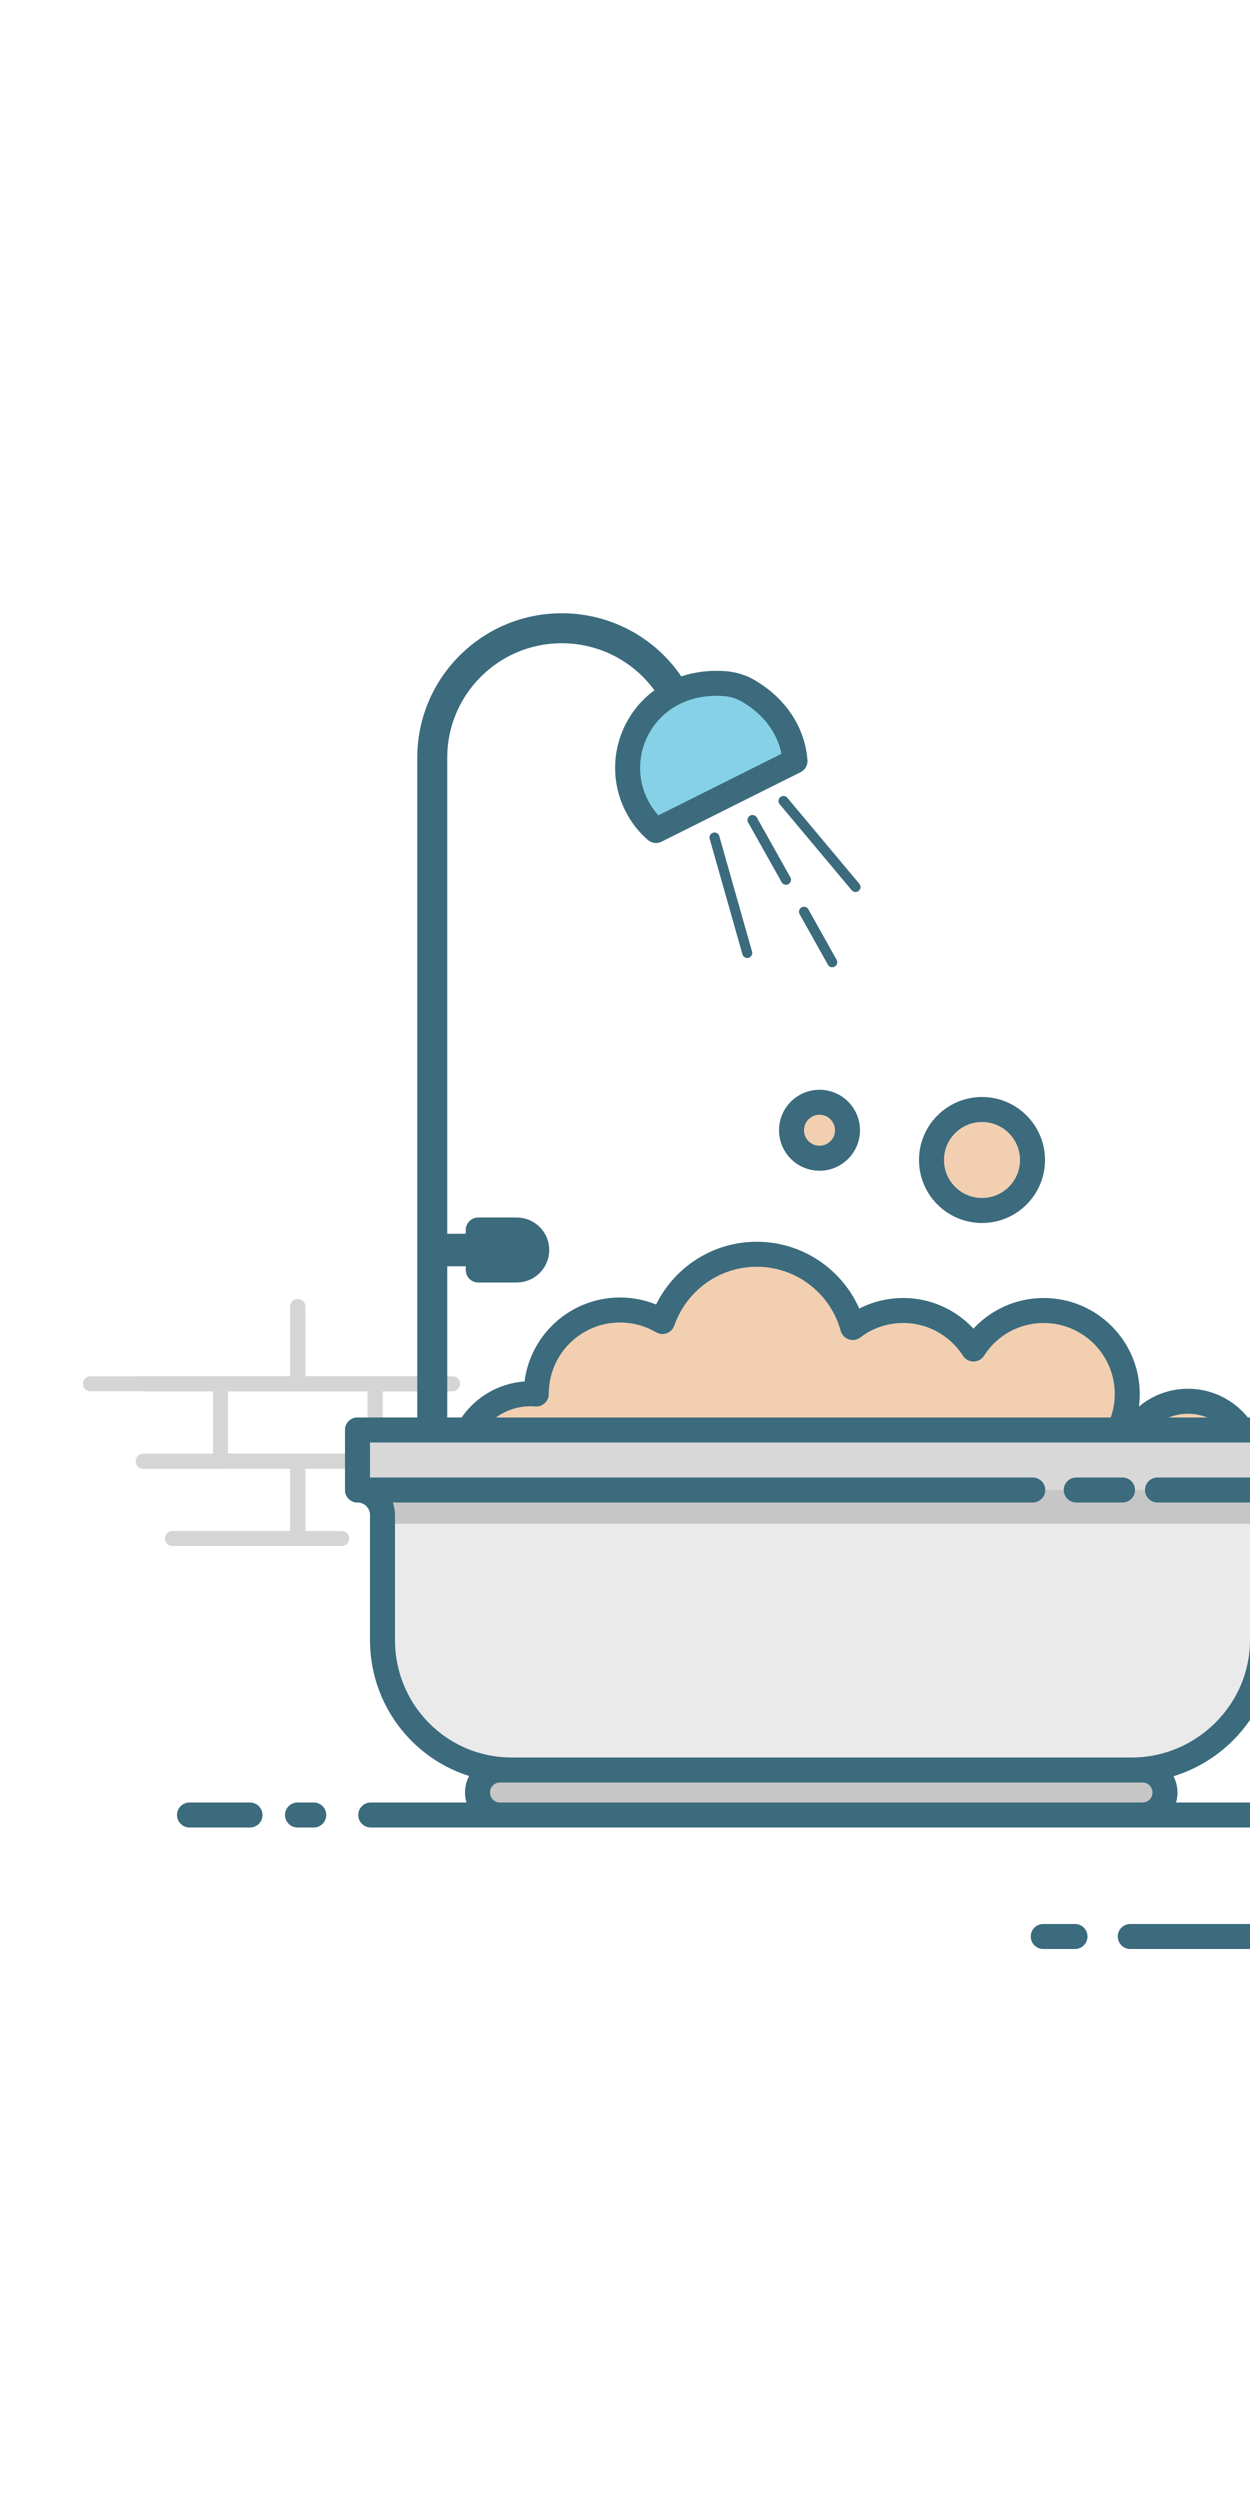 <?xml version="1.0" encoding="utf-8"?>
<!-- Generator: Adobe Illustrator 23.1.1, SVG Export Plug-In . SVG Version: 6.00 Build 0)  -->
<svg version="1.1" id="Layer_1" xmlns="http://www.w3.org/2000/svg" xmlns:xlink="http://www.w3.org/1999/xlink" x="0px" y="0px"
	 viewBox="0 0 500 1000" style="enable-background:new 0 0 1000 1000;" xml:space="preserve">
<style type="text/css">
	.st0{opacity:0;fill:#D0EDF5;}
	.st1{fill:#3B6B7D;}
	.st2{fill:none;stroke:#3B6B7D;stroke-width:10;stroke-linecap:round;stroke-linejoin:round;stroke-miterlimit:10;}
	.st3{opacity:0.23;}
	.st4{fill:none;stroke:#474747;stroke-width:6;stroke-linecap:round;stroke-linejoin:round;stroke-miterlimit:10;}
	.st5{fill:#F2CFB1;}
	.st6{opacity:0.58;}
	.st7{fill:#EAEAEA;}
	.st8{fill:#C6C6C6;}
	.st9{fill:#D8D8D8;}
	.st10{fill:none;stroke:#3B6B7D;stroke-width:12;stroke-linecap:round;stroke-linejoin:round;stroke-miterlimit:10;}
	.st11{fill:#87D1E8;}
	.st12{fill:none;stroke:#3B6B7D;stroke-width:13;stroke-linecap:round;stroke-linejoin:round;stroke-miterlimit:10;}
	.st13{fill:none;stroke:#3B6B7D;stroke-width:4;stroke-linecap:round;stroke-linejoin:round;stroke-miterlimit:10;}
	.st14{fill:#EF9E9D;}
	.st15{opacity:0.39;fill:#EF9E9D;}
	.st16{fill:#DD8A8A;}
	.st17{fill:#BBEAF2;}
	.st18{opacity:0.52;fill:#92D7E7;}
	.st19{opacity:0.48;fill:#92D7E7;}
	.st20{fill:#D3B379;}
	.st21{fill:none;stroke:#3B6B7D;stroke-width:6;stroke-linecap:round;stroke-linejoin:round;stroke-miterlimit:10;}
	.st22{fill:#FFFFFF;}
	.st23{opacity:0.84;fill:#D8D8D8;}
	.st24{fill:none;stroke:#3B6B7D;stroke-width:8;stroke-linecap:round;stroke-linejoin:round;stroke-miterlimit:10;}
</style>
<rect id="XMLID_101_" class="st0" width="1000" height="1000"/>
<line id="XMLID_115_" class="st2" x1="452.1" y1="774.6" x2="531.3" y2="774.6"/>
<line id="XMLID_110_" class="st2" x1="417.3" y1="774.6" x2="430" y2="774.6"/>
<g id="XMLID_262_" class="st3">
	<polyline id="XMLID_269_" class="st4" points="606.9,394.4 606.9,425.4 545,425.4 	"/>
	<polyline id="XMLID_268_" class="st4" points="668.8,425.4 606.9,425.4 606.9,394.4 	"/>
	<rect id="XMLID_267_" x="576" y="425.4" class="st4" width="61.9" height="30.9"/>
	<polyline id="XMLID_266_" class="st4" points="624.5,487.2 606.9,487.2 606.9,456.3 668.8,456.3 	"/>
	<polyline id="XMLID_265_" class="st4" points="545,456.3 606.9,456.3 606.9,487.2 556.7,487.2 	"/>
	<polyline id="XMLID_264_" class="st4" points="524,425.4 576,425.4 576,456.3 545,456.3 	"/>
	<polyline id="XMLID_263_" class="st4" points="682.5,456.3 637.8,456.3 637.8,425.4 659.3,425.4 	"/>
</g>
<g id="XMLID_278_" class="st3">
	<polyline id="XMLID_285_" class="st4" points="119.1,522.6 119.1,553.5 57.3,553.5 	"/>
	<polyline id="XMLID_284_" class="st4" points="181,553.5 119.1,553.5 119.1,522.6 	"/>
	<rect id="XMLID_283_" x="88.2" y="553.5" class="st4" width="61.9" height="30.9"/>
	<polyline id="XMLID_282_" class="st4" points="136.7,615.4 119.1,615.4 119.1,584.5 181,584.5 	"/>
	<polyline id="XMLID_281_" class="st4" points="57.3,584.5 119.1,584.5 119.1,615.4 69,615.4 	"/>
	<polyline id="XMLID_280_" class="st4" points="36.2,553.5 88.2,553.5 88.2,584.5 57.3,584.5 	"/>
	<polyline id="XMLID_279_" class="st4" points="194.7,584.5 150,584.5 150,553.5 171.5,553.5 	"/>
</g>
<line id="XMLID_40_" class="st2" x1="148.3" y1="726" x2="548" y2="726"/>
<line id="XMLID_29_" class="st2" x1="119" y1="726" x2="125.5" y2="726"/>
<line id="XMLID_1_" class="st2" x1="75.8" y1="726" x2="100" y2="726"/>
<g>
	<path id="XMLID_106_" class="st5" d="M475.2,560.5c-10.3,0-19.2,6.1-23.2,14.8l-5.5-1.2c2.8-4.9,4.4-10.5,4.4-16.5
		c0-18.4-14.9-33.4-33.4-33.4c-11.8,0-22.2,6.1-28.1,15.4c-5.9-9.2-16.3-15.4-28.1-15.4c-7.6,0-14.6,2.5-20.2,6.8
		c-4.6-16.9-20.1-29.3-38.4-29.3c-17.5,0-32.3,11.3-37.7,26.9c-5-2.9-10.8-4.6-17-4.6c-18.5,0-33.5,15-33.5,33.5c0,0,0,0.1,0,0.1
		c-0.8-0.1-1.5-0.1-2.3-0.1c-15.7,0-28.5,12.8-28.5,28.5v50.1h317.2v-50.1C500.8,572,489.4,560.5,475.2,560.5z"/>
	<g id="XMLID_94_" class="st6">
		<path id="XMLID_97_" class="st5" d="M475.2,560.5c-10.3,0-19.2,6.1-23.2,14.8l-1.2-0.3c-0.4,5.1-1.9,9.9-4.3,14.1l5.5,1.2
			c4.1-8.8,13-14.8,23.2-14.8c14.2,0,25.6,11.5,25.6,25.6v-15C500.8,572,489.4,560.5,475.2,560.5z"/>
		<path id="XMLID_98_" class="st5" d="M212.2,572.6c0.8,0,1.5,0,2.3,0.1c0,0,0-0.1,0-0.1c0-18.5,15-33.5,33.5-33.5
			c6.2,0,12,1.7,17,4.6c5.4-15.7,20.2-26.9,37.7-26.9c18.4,0,33.8,12.4,38.4,29.3c5.6-4.3,12.6-6.8,20.2-6.8
			c11.8,0,22.2,6.1,28.1,15.4c5.9-9.2,16.3-15.4,28.1-15.4c15.8,0,29.1,11,32.5,25.8c0.6-2.4,0.9-4.9,0.9-7.5
			c0-18.4-14.9-33.4-33.4-33.4c-11.8,0-22.2,6.1-28.1,15.4c-5.9-9.2-16.3-15.4-28.1-15.4c-7.6,0-14.6,2.5-20.2,6.8
			c-4.6-16.9-20.1-29.3-38.4-29.3c-17.5,0-32.3,11.3-37.7,26.9c-5-2.9-10.8-4.6-17-4.6c-18.5,0-33.5,15-33.5,33.5c0,0,0,0.1,0,0.1
			c-0.8-0.1-1.5-0.1-2.3-0.1c-15.7,0-28.5,12.8-28.5,28.5v15C183.7,585.4,196.4,572.6,212.2,572.6z"/>
	</g>
	<path id="XMLID_42_" class="st2" d="M475.2,560.5c-10.3,0-19.2,6.1-23.2,14.8l-5.5-1.2c2.8-4.9,4.4-10.5,4.4-16.5
		c0-18.4-14.9-33.4-33.4-33.4c-11.8,0-22.2,6.1-28.1,15.4c-5.9-9.2-16.3-15.4-28.1-15.4c-7.6,0-14.6,2.5-20.2,6.8
		c-4.6-16.9-20.1-29.3-38.4-29.3c-17.5,0-32.3,11.3-37.7,26.9c-5-2.9-10.8-4.6-17-4.6c-18.5,0-33.5,15-33.5,33.5c0,0,0,0.1,0,0.1
		c-0.8-0.1-1.5-0.1-2.3-0.1c-15.7,0-28.5,12.8-28.5,28.5v50.1h317.2v-50.1C500.8,572,489.4,560.5,475.2,560.5z"/>
	<path id="XMLID_102_" class="st7" d="M515,572H143v24h0c5.5,0,10,4.5,10,10v50c0,28.7,23,52,51.7,52h248c28.6,0,52.3-23.4,52.3-52
		v-50c0-5.5,4.5-10,10-10l0,0V572z"/>
	<path id="XMLID_66_" class="st8" d="M153,606v3.5h352V606c0-5.5,4.5-10,10-10v-24H143v24C148.5,596,153,600.5,153,606z"/>
	<path id="XMLID_10_" class="st2" d="M515,572H143v24h0c5.5,0,10,4.5,10,10v50c0,28.7,23,52,51.7,52h248c28.6,0,52.3-23.4,52.3-52
		v-50c0-5.5,4.5-10,10-10l0,0V572z"/>
	<rect id="XMLID_55_" x="143" y="572" class="st9" width="372" height="24"/>
	<line id="XMLID_59_" class="st2" x1="449" y1="596" x2="430.5" y2="596"/>
	<polyline id="XMLID_3_" class="st2" points="413.1,596 143,596 143,572 515,572 515,596 463,596 	"/>
	<path id="XMLID_52_" class="st8" d="M466,717c0,5-4,9-9,9H200c-5,0-9-4-9-9l0,0c0-5,4-9,9-9h257C462,708,466,712,466,717L466,717z"
		/>
	<path id="XMLID_2_" class="st2" d="M466,717c0,5-4,9-9,9H200c-5,0-9-4-9-9l0,0c0-5,4-9,9-9h257C462,708,466,712,466,717L466,717z"
		/>
	<path id="XMLID_31_" class="st10" d="M269.6,277.2c-8.9-15.5-25.7-25.9-44.9-25.9c-28.6,0-51.8,23.2-51.8,51.8v266"/>
	<path id="XMLID_4_" class="st11" d="M318,304.4c-0.8-10.4-6.6-20.9-18.6-28c-2.7-1.6-5.8-2.6-9-2.9c-30.8-2.6-47,26.3-35.8,48.6
		c2,4,4.6,7.3,7.8,10.1L318,304.4z"/>
	<path id="XMLID_35_" class="st2" d="M318,304.4c-0.8-10.4-6.6-20.9-18.6-28c-2.7-1.6-5.8-2.6-9-2.9c-30.8-2.6-47,26.3-35.8,48.6
		c2,4,4.6,7.3,7.8,10.1L318,304.4z"/>
	<circle id="XMLID_5_" class="st5" cx="327.8" cy="452.1" r="11.2"/>
	<circle id="XMLID_32_" class="st2" cx="327.8" cy="452.1" r="11.2"/>
	<circle id="XMLID_54_" class="st5" cx="392.8" cy="464" r="20.2"/>
	<circle id="XMLID_39_" class="st2" cx="392.8" cy="464" r="20.2"/>
	<line id="XMLID_9_" class="st12" x1="195" y1="500" x2="175.1" y2="500"/>
	<path id="XMLID_6_" class="st2" d="M206.7,508h-15.4v-16h15.4c4.4,0,8,3.6,8,8l0,0C214.7,504.4,211.1,508,206.7,508z"/>
	<path id="XMLID_53_" class="st1" d="M206.7,508h-15.4v-16h15.4c4.4,0,8,3.6,8,8l0,0C214.7,504.4,211.1,508,206.7,508z"/>
	<line id="XMLID_43_" class="st13" x1="298.9" y1="381.2" x2="285.8" y2="335"/>
	<line id="XMLID_44_" class="st13" x1="313.4" y1="320.4" x2="342.2" y2="354.8"/>
	<line id="XMLID_47_" class="st13" x1="321.6" y1="364.7" x2="332.9" y2="384.9"/>
	<line id="XMLID_45_" class="st13" x1="301" y1="328" x2="314.4" y2="351.9"/>
</g>
</svg>
